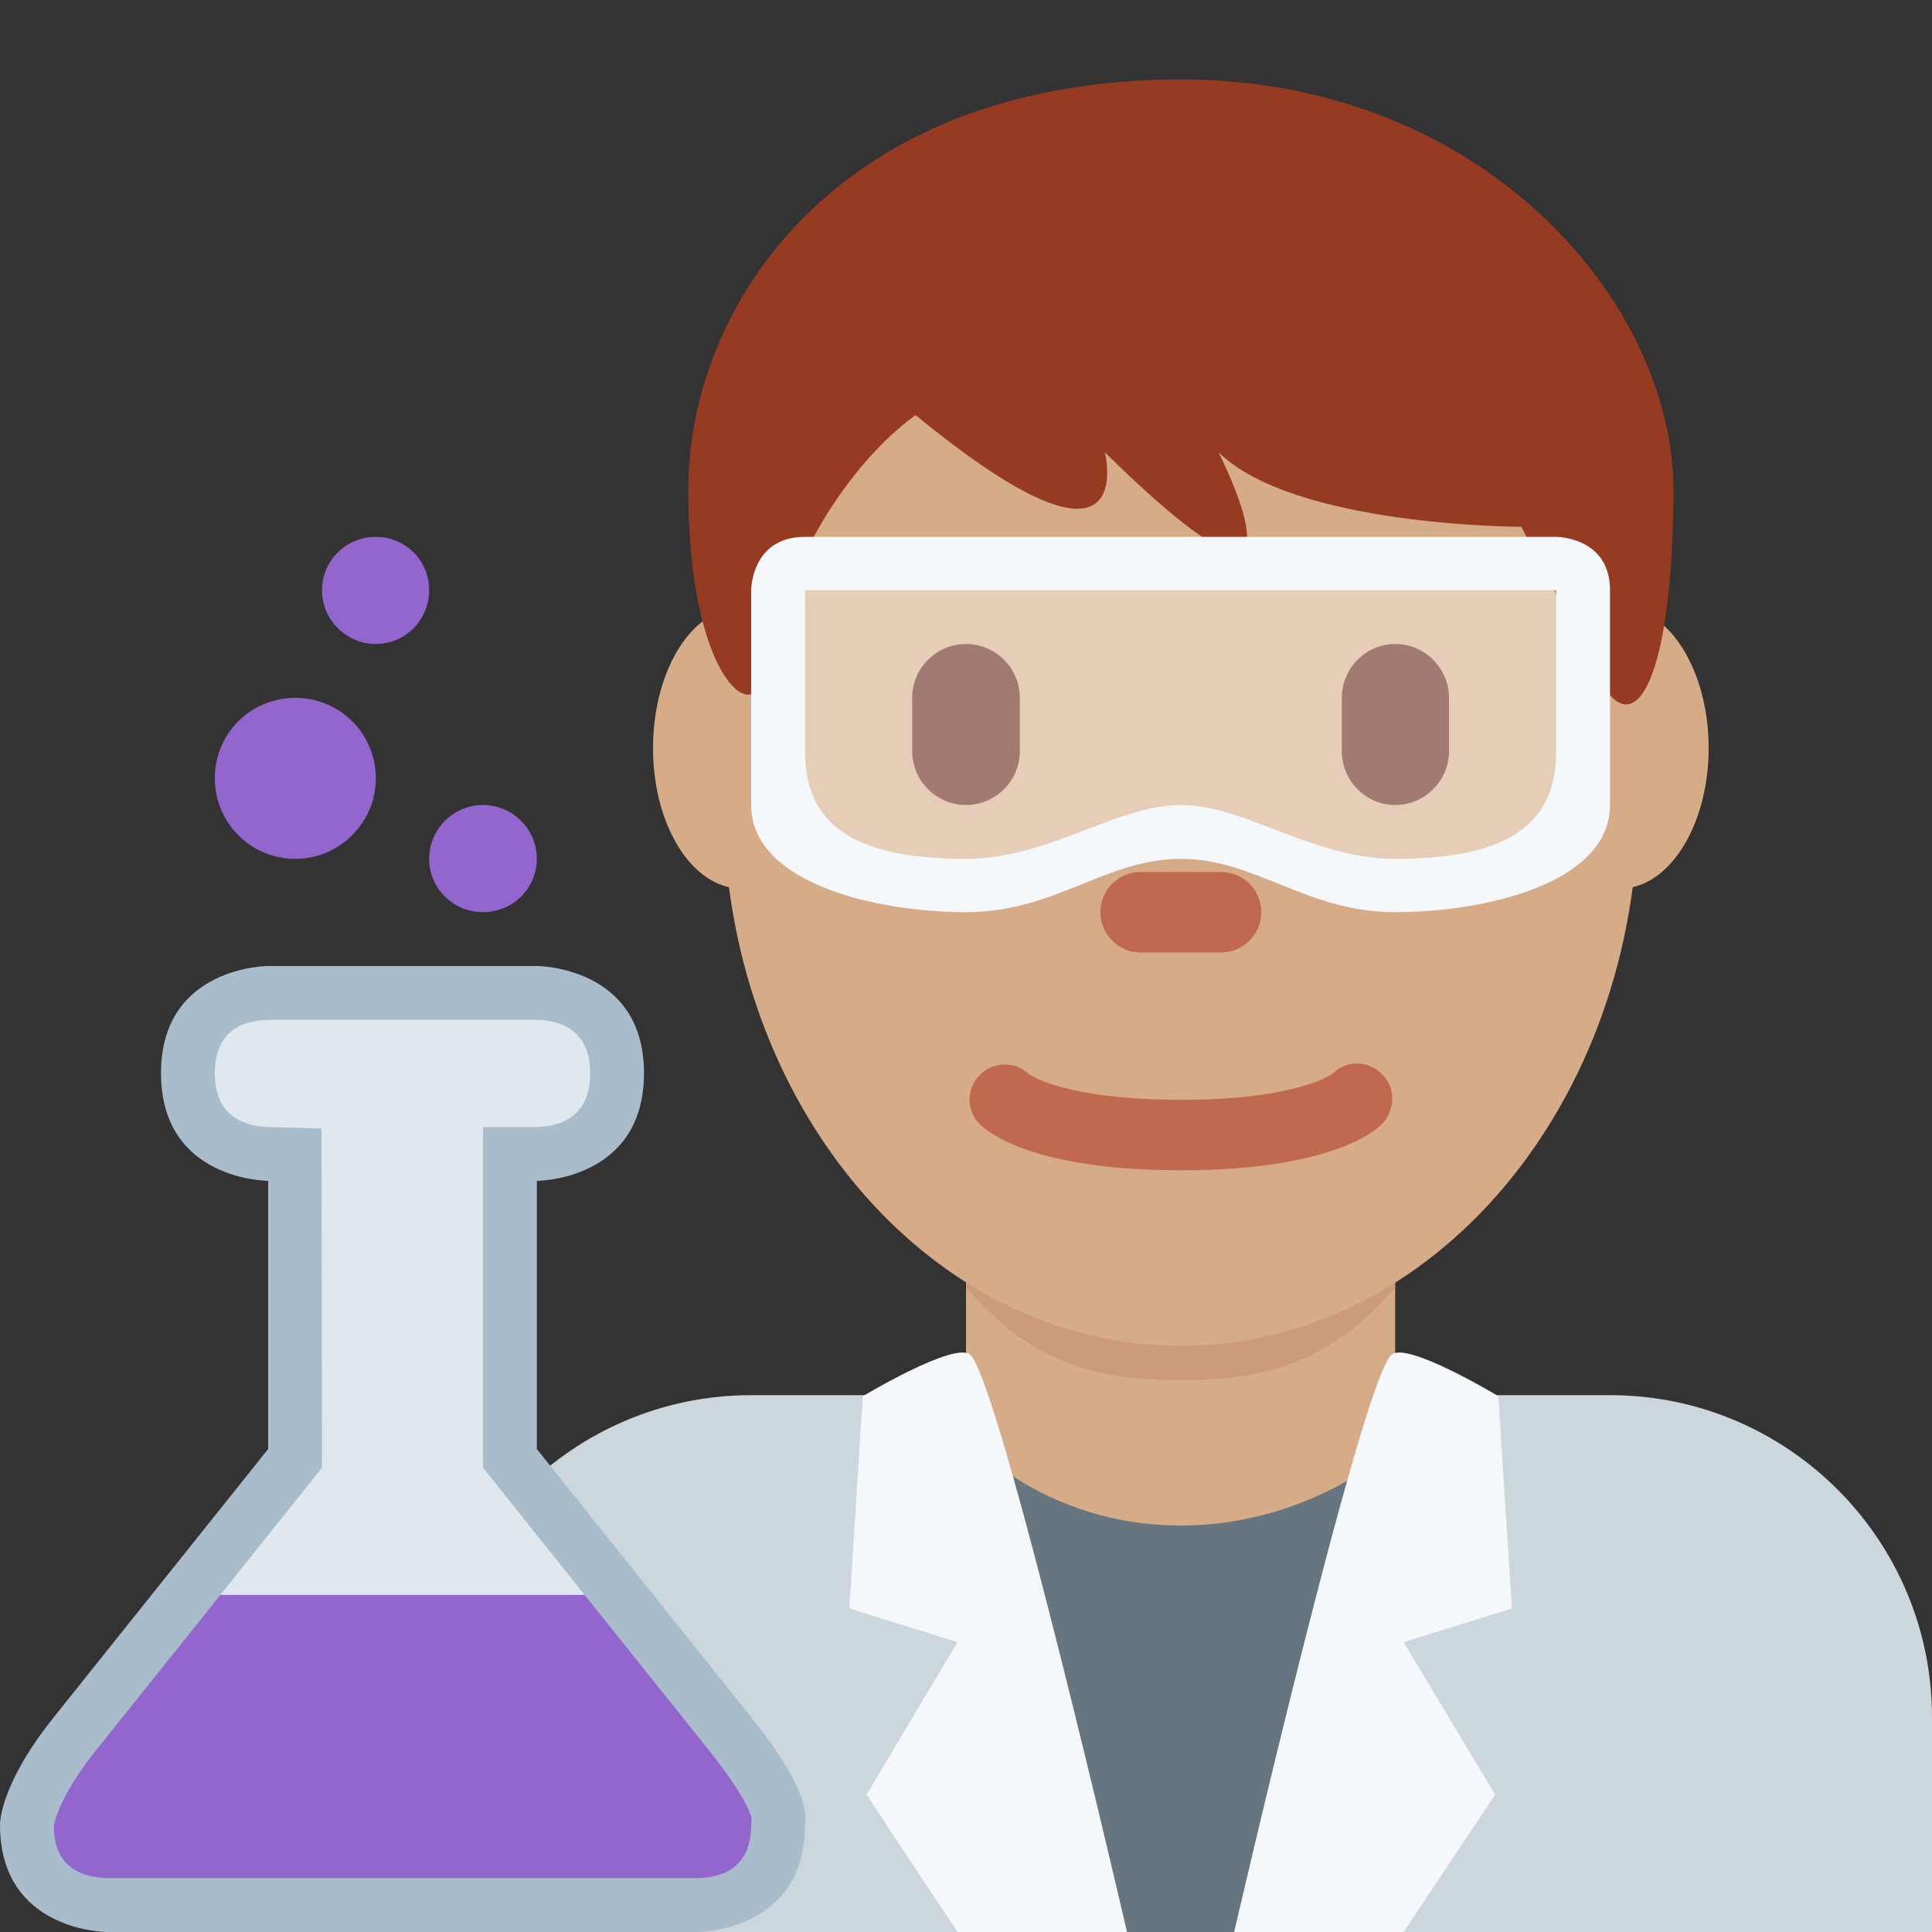 <?xml version="1.0" encoding="UTF-8"?>
<svg xmlns="http://www.w3.org/2000/svg" xmlns:xlink="http://www.w3.org/1999/xlink" width="15pt" height="15pt" viewBox="0 0 15 15" version="1.1">
<rect x="0" y="0" width="15" height="15" fill="#333333" stroke="none"/>
<defs>
<filter id="alpha" filterUnits="objectBoundingBox" x="0%" y="0%" width="100%" height="100%">
  <feColorMatrix type="matrix" in="SourceGraphic" values="0 0 0 0 1 0 0 0 0 1 0 0 0 0 1 0 0 0 1 0"/>
</filter>
<mask id="mask0">
  <g filter="url(#alpha)">
<rect x="0" y="0" width="15" height="15" style="fill:rgb(0%,0%,0%);fill-opacity:0.4;stroke:none;"/>
  </g>
</mask>
<clipPath id="clip1">
  <rect x="0" y="0" width="15" height="15"/>
</clipPath>
<g id="surface5" clip-path="url(#clip1)">
<path style=" stroke:none;fill-rule:nonzero;fill:rgb(100%,100%,100%);fill-opacity:1;" d="M 6.148 4.48 L 12.188 4.48 L 12.188 6.668 L 6.148 6.668 Z M 6.148 4.48 "/>
</g>
</defs>
<g id="surface1">
<path style=" stroke:none;fill-rule:nonzero;fill:rgb(80%,83.922%,86.667%);fill-opacity:1;" d="M 15 15 L 15 13.332 C 15 11.953 13.879 10.832 12.5 10.832 L 5.832 10.832 C 4.453 10.832 3.332 11.953 3.332 13.332 L 3.332 15 Z M 15 15 "/>
<path style=" stroke:none;fill-rule:nonzero;fill:rgb(83.529%,67.059%,53.333%);fill-opacity:1;" d="M 7.5 11.25 L 9.168 12.918 L 10.832 11.25 L 10.832 9.168 L 7.5 9.168 Z M 7.5 11.25 "/>
<path style=" stroke:none;fill-rule:nonzero;fill:rgb(80%,60.784%,47.843%);fill-opacity:1;" d="M 7.5 10 C 8.008 10.574 8.48 10.715 9.164 10.715 C 9.848 10.715 10.328 10.57 10.832 10 L 10.832 8.332 L 7.5 8.332 Z M 7.5 10 "/>
<path style=" stroke:none;fill-rule:nonzero;fill:rgb(83.529%,67.059%,53.333%);fill-opacity:1;" d="M 6.434 5.809 C 6.434 6.41 6.129 6.898 5.754 6.898 C 5.375 6.898 5.07 6.41 5.07 5.809 C 5.07 5.203 5.375 4.715 5.754 4.715 C 6.129 4.715 6.434 5.203 6.434 5.809 M 13.266 5.809 C 13.266 6.41 12.957 6.898 12.582 6.898 C 12.203 6.898 11.898 6.41 11.898 5.809 C 11.898 5.203 12.203 4.715 12.582 4.715 C 12.957 4.715 13.266 5.203 13.266 5.809 "/>
<path style=" stroke:none;fill-rule:nonzero;fill:rgb(83.529%,67.059%,53.333%);fill-opacity:1;" d="M 5.617 6.234 C 5.617 3.906 7.207 2.016 9.168 2.016 C 11.129 2.016 12.719 3.906 12.719 6.234 C 12.719 8.562 11.129 10.449 9.168 10.449 C 7.207 10.449 5.617 8.562 5.617 6.234 "/>
<path style=" stroke:none;fill-rule:nonzero;fill:rgb(75.686%,41.176%,30.98%);fill-opacity:1;" d="M 9.168 9.086 C 8.02 9.086 7.668 8.789 7.609 8.73 C 7.5 8.625 7.5 8.453 7.609 8.344 C 7.711 8.242 7.879 8.238 7.984 8.336 C 8.004 8.352 8.285 8.539 9.168 8.539 C 10.082 8.539 10.348 8.336 10.352 8.332 C 10.457 8.227 10.625 8.234 10.73 8.34 C 10.84 8.445 10.832 8.625 10.727 8.73 C 10.668 8.789 10.312 9.086 9.168 9.086 "/>
<path style=" stroke:none;fill-rule:nonzero;fill:rgb(58.824%,23.137%,13.333%);fill-opacity:1;" d="M 9.168 0.617 C 11.52 0.617 12.992 2.352 12.992 3.801 C 12.992 5.246 12.695 5.828 12.402 5.246 L 11.812 4.09 C 11.812 4.09 10.051 4.09 9.461 3.512 C 9.461 3.512 10.344 5.246 8.578 3.512 C 8.578 3.512 8.871 4.668 7.109 3.223 C 7.109 3.223 6.227 3.801 5.93 5.246 C 5.848 5.648 5.344 5.246 5.344 3.801 C 5.344 2.352 6.52 0.617 9.168 0.617 "/>
<path style=" stroke:none;fill-rule:nonzero;fill:rgb(40%,12.941%,7.451%);fill-opacity:1;" d="M 7.5 6.25 C 7.27 6.25 7.082 6.062 7.082 5.832 L 7.082 5.418 C 7.082 5.188 7.27 5 7.5 5 C 7.73 5 7.918 5.188 7.918 5.418 L 7.918 5.832 C 7.918 6.062 7.73 6.25 7.5 6.25 M 10.832 6.25 C 10.605 6.25 10.418 6.062 10.418 5.832 L 10.418 5.418 C 10.418 5.188 10.605 5 10.832 5 C 11.062 5 11.25 5.188 11.25 5.418 L 11.25 5.832 C 11.25 6.062 11.062 6.25 10.832 6.25 "/>
<path style=" stroke:none;fill-rule:nonzero;fill:rgb(75.686%,41.176%,30.98%);fill-opacity:1;" d="M 9.48 7.395 L 8.855 7.395 C 8.684 7.395 8.543 7.254 8.543 7.082 C 8.543 6.91 8.684 6.77 8.855 6.77 L 9.48 6.77 C 9.652 6.77 9.793 6.91 9.793 7.082 C 9.793 7.254 9.652 7.395 9.48 7.395 "/>
<path style=" stroke:none;fill-rule:nonzero;fill:rgb(40%,45.882%,49.804%);fill-opacity:1;" d="M 7.941 15 L 7.5 11.16 C 7.5 11.16 8.086 11.844 9.168 11.844 C 10.246 11.844 10.926 11.16 10.926 11.16 L 10.414 15 Z M 7.941 15 "/>
<path style=" stroke:none;fill-rule:nonzero;fill:rgb(96.078%,97.255%,98.039%);fill-opacity:1;" d="M 7.535 10.52 C 7.77 10.758 8.75 15 8.75 15 L 7.434 15 L 6.727 13.934 L 7.434 12.75 L 6.594 12.488 L 6.699 10.84 C 6.699 10.84 7.422 10.406 7.535 10.52 M 10.801 10.52 C 10.562 10.758 9.582 15 9.582 15 L 10.898 15 L 11.609 13.934 L 10.898 12.75 L 11.738 12.488 L 11.633 10.84 C 11.633 10.84 10.914 10.406 10.801 10.52 "/>
<use xlink:href="#surface5" mask="url(#mask0)"/>
<path style=" stroke:none;fill-rule:nonzero;fill:rgb(96.078%,97.255%,98.039%);fill-opacity:1;" d="M 12.082 4.168 L 6.25 4.168 C 5.832 4.168 5.832 4.582 5.832 4.582 L 5.832 6.25 C 5.832 6.859 6.805 7.082 7.5 7.082 C 8.195 7.082 8.582 6.668 9.168 6.668 C 9.75 6.668 10.141 7.082 10.832 7.082 C 11.527 7.082 12.5 6.859 12.5 6.25 L 12.5 4.582 C 12.5 4.168 12.082 4.168 12.082 4.168 Z M 12.082 5.832 C 12.082 6.387 11.727 6.668 10.832 6.668 C 10.191 6.668 9.664 6.25 9.168 6.25 C 8.668 6.25 8.141 6.668 7.5 6.668 C 6.605 6.668 6.25 6.387 6.25 5.832 L 6.25 4.582 L 12.082 4.582 Z M 12.082 5.832 "/>
<path style=" stroke:none;fill-rule:nonzero;fill:rgb(57.255%,40%,80%);fill-opacity:1;" d="M 3.332 4.582 C 3.332 4.812 3.148 5 2.918 5 C 2.688 5 2.5 4.812 2.5 4.582 C 2.5 4.352 2.688 4.168 2.918 4.168 C 3.148 4.168 3.332 4.352 3.332 4.582 Z M 3.332 4.582 "/>
<path style=" stroke:none;fill-rule:nonzero;fill:rgb(57.255%,40%,80%);fill-opacity:1;" d="M 4.168 6.668 C 4.168 6.898 3.98 7.082 3.75 7.082 C 3.52 7.082 3.332 6.898 3.332 6.668 C 3.332 6.438 3.52 6.25 3.75 6.25 C 3.98 6.25 4.168 6.438 4.168 6.668 Z M 4.168 6.668 "/>
<path style=" stroke:none;fill-rule:nonzero;fill:rgb(57.255%,40%,80%);fill-opacity:1;" d="M 2.918 6.043 C 2.918 6.387 2.637 6.668 2.293 6.668 C 1.945 6.668 1.668 6.387 1.668 6.043 C 1.668 5.695 1.945 5.418 2.293 5.418 C 2.637 5.418 2.918 5.695 2.918 6.043 Z M 2.918 6.043 "/>
<path style=" stroke:none;fill-rule:nonzero;fill:rgb(65.882%,73.725%,80%);fill-opacity:1;" d="M 4.168 7.5 L 2.082 7.5 C 2.082 7.5 1.25 7.5 1.25 8.332 C 1.25 9.168 2.082 9.168 2.082 9.168 L 2.082 11.25 L 0.418 13.332 C 0.047 13.793 0 14.094 0 14.168 C 0 15 0.832 15 0.832 15 L 5.418 15 C 5.418 15 6.25 15 6.25 14.168 C 6.25 14.109 6.312 13.934 5.832 13.332 L 4.168 11.25 L 4.168 9.168 C 4.168 9.168 5 9.168 5 8.332 C 5 7.5 4.168 7.5 4.168 7.5 Z M 4.168 7.5 "/>
<path style=" stroke:none;fill-rule:nonzero;fill:rgb(88.235%,90.98%,92.941%);fill-opacity:1;" d="M 3.75 11.395 L 3.75 8.75 L 4.168 8.75 C 4.355 8.746 4.582 8.668 4.582 8.332 C 4.582 8 4.355 7.922 4.164 7.918 L 2.082 7.918 C 1.895 7.922 1.668 7.996 1.668 8.332 C 1.668 8.668 1.895 8.746 2.09 8.75 L 2.496 8.762 L 2.5 11.395 L 1.711 12.383 L 3.125 13.84 L 4.539 12.383 Z M 3.75 11.395 "/>
<path style=" stroke:none;fill-rule:nonzero;fill:rgb(57.255%,40%,80%);fill-opacity:1;" d="M 0.418 14.18 C 0.418 14.504 0.645 14.578 0.84 14.582 L 5.418 14.582 C 5.605 14.578 5.832 14.504 5.832 14.168 L 5.832 14.148 L 5.836 14.117 C 5.836 14.113 5.812 13.977 5.508 13.594 L 4.539 12.383 L 1.711 12.383 L 0.742 13.594 C 0.441 13.969 0.418 14.18 0.418 14.18 Z M 0.418 14.18 "/>
</g>
</svg>
